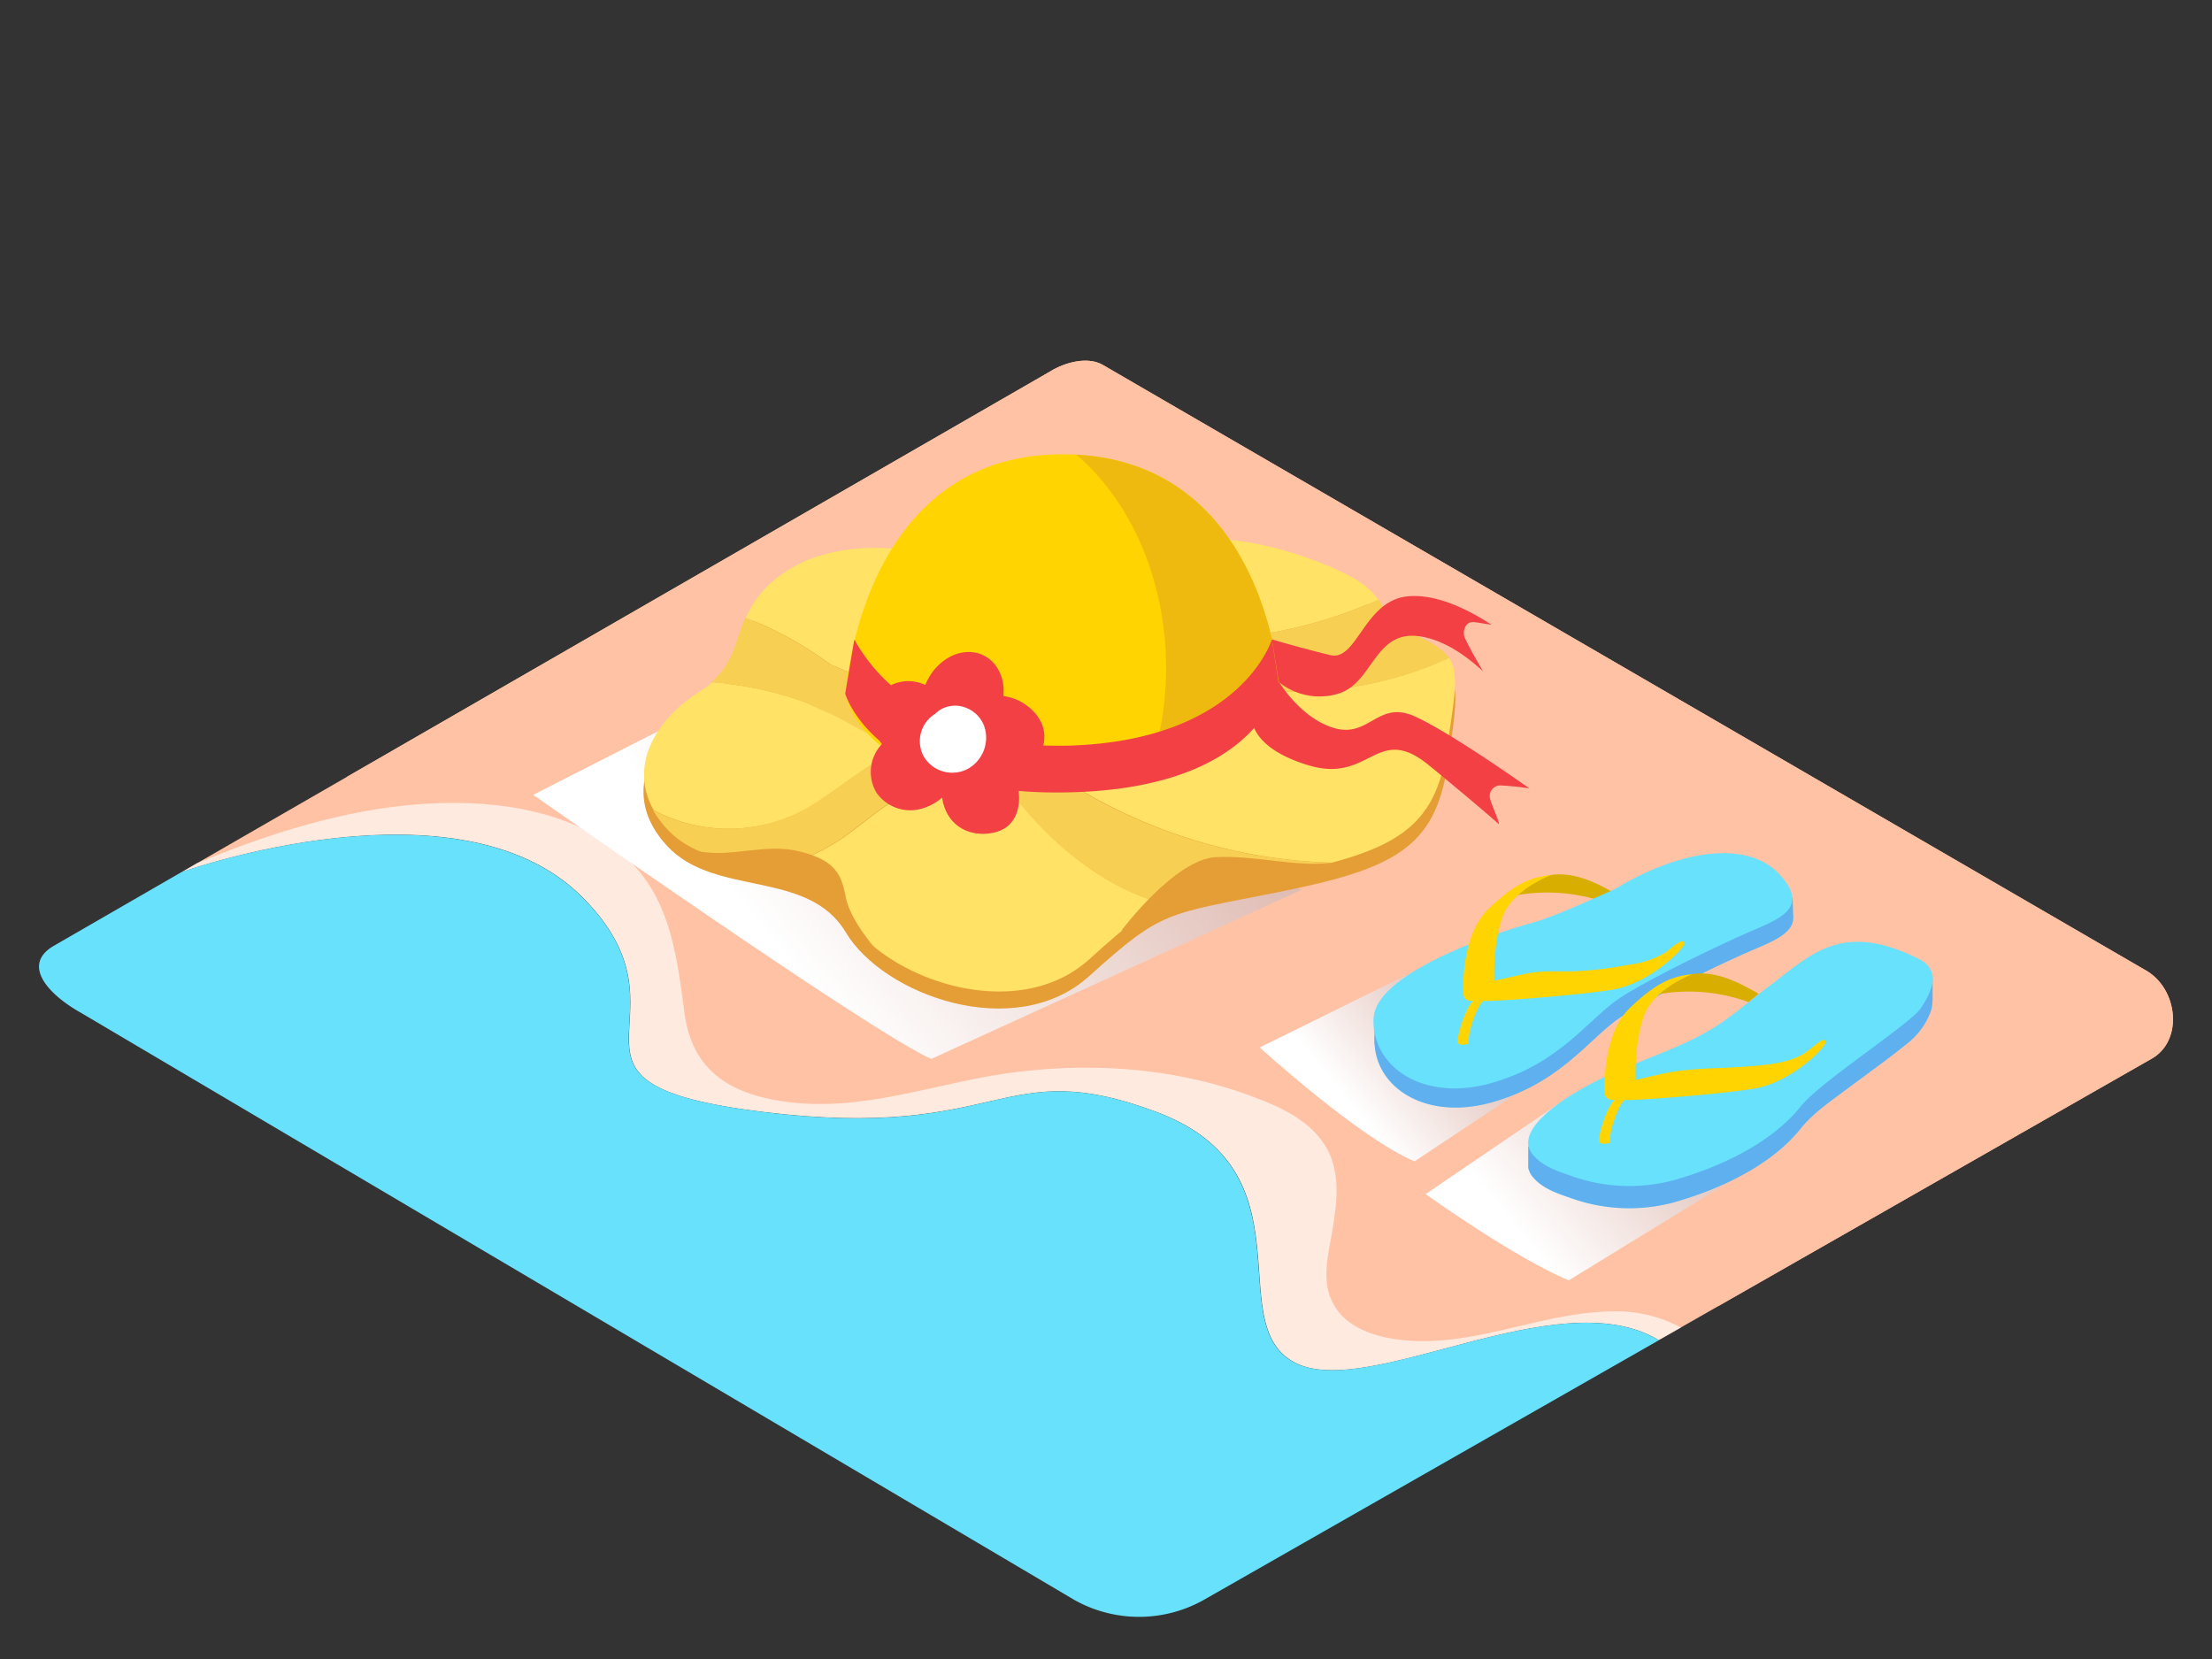 <svg xmlns="http://www.w3.org/2000/svg" xmlns:xlink="http://www.w3.org/1999/xlink" viewBox="0 0 400 300"><rect x="0" y="0" width="400" height="300" fill="#333333" stroke="none"/><defs><linearGradient id="linear-gradient" x1="225.59" y1="103.77" x2="141.37" y2="172.32" gradientUnits="userSpaceOnUse"><stop offset="0" stop-color="#d4a397"/><stop offset="1" stop-color="#fff"/></linearGradient><linearGradient id="linear-gradient-2" x1="319.29" y1="187.66" x2="275.29" y2="223.47" xlink:href="#linear-gradient"/><linearGradient id="linear-gradient-3" x1="275.35" y1="174.09" x2="244.08" y2="199.54" xlink:href="#linear-gradient"/></defs><title>PP</title><g style="isolation:isolate"><g id="Layer_2" data-name="Layer 2"><path d="M388.11,175.52,199.45,66c-2.75-1.6-6.86-.5-9.57,1.18L33,157.62l.07,0s49.77-17.72,72.11,4.46-10.48,33.72,33,39,42.59-10.65,71,0,11.59,38.15,24.87,45.25,47.56-15.05,65.91-4l89.19-50.91C394.85,188.12,393.83,178.84,388.11,175.52Z" fill="#ffc2a4"/><path d="M388.11,175.52,199.45,66c-2.75-1.6-6.86-.5-9.57,1.18L62.65,140.53c2.44-.49,4.89-.91,7.37-1.22,15.06-1.93,33.17-.68,45.6,9,9.23,7.19,13.06,17.77,14.29,29.05.48,4.37.19,10.08,4.43,12.69,6.27,3.86,15.56,3.24,22.5,2.21,15.09-2.23,29.14-6.54,44.59-5.77,12.94.64,28.3,3.31,38.74,11.53,8.48,6.68,8.94,16.21,7.28,26.14-.42,2.51-1.71,6-.35,8.4s5.51,3,8.11,3.17c6.63.43,13.27-1.27,19.69-2.71,10.83-2.42,22.19-4.51,32.47,1a25.08,25.08,0,0,1,3.35,2.16l78.4-44.76C394.85,188.12,393.83,178.84,388.11,175.52Z" fill="#ffc2a4"/><path d="M128.64,127.33l-32.22,16.4s62,43.55,72,47.75l67-30.6" fill="url(#linear-gradient)" style="mix-blend-mode:multiply"/><path d="M282.8,198.93l-25,17s15.88,11.4,25.87,15.6l34.8-21.35" fill="url(#linear-gradient-2)" style="mix-blend-mode:multiply"/><path d="M255.86,175.56,227.8,189.42s18,16.39,28,20.59l22.86-15.21" fill="url(#linear-gradient-3)" style="mix-blend-mode:multiply"/><path d="M291.49,237.14c-12.93.16-25.21,6.69-38.3,5.14-4.66-.55-10-2.27-12.22-6.77-2-3.93-.82-8.4-.12-12.5.88-5.16,1.73-11-1.15-15.73s-8.15-7.08-13-8.91c-13.79-5.23-28.94-6.32-43.5-4.43-13.64,1.77-26.93,7.17-40.88,5.32-10.18-1.35-17.13-5.54-18.54-16.07-1.56-11.65-2.86-22.9-13.25-30.31-11.91-8.51-29.28-8.76-43.15-6.43-10.94,1.84-21.49,5.41-31.74,9.64L33,157.62l.07,0s49.77-17.72,72.11,4.46-10.48,33.72,33,39,42.59-10.65,71,0,11.59,38.15,24.87,45.25,47.56-15.05,65.91-4l4-2.26A24.53,24.53,0,0,0,291.49,237.14Z" fill="#fff" opacity="0.65"/><path d="M234,246.34c-13.28-7.1,3.52-34.61-24.87-45.25s-27.51,5.32-71,0-10.65-16.86-33-39-72.11-4.46-72.11-4.46l-.07,0L9.51,171.16c-5.58,3.46-.67,8.73,5.05,11.94L194.28,289.32a23.9,23.9,0,0,0,23.69-.17l82-46.79C281.59,231.28,247.31,253.44,234,246.34Z" fill="#68e1fd"/><path d="M166.39,102.81c-1,0-14.93-3.18-25.09,4.13s-5.4,15.24-14.61,21-14.61,15.88-6,25.09,25.43,4.13,32.25,15.56,30.64,20,44,7.94,13.83-11.12,34.39-15.24,28.18-7.94,30.4-22.87,2.86-16.51-5.4-20.33-4.13-7-13.34-11.43-24.14-8.36-30.81-4.5" fill="#e59d35"/><path d="M217.94,160.88l.27-.06-.26-.06S217.94,160.84,217.94,160.88Z" fill="#ffe266"/><path d="M223.75,124.26a3.41,3.41,0,0,1-2.14-1.07c-3.65-1-3.16-7.46,1.41-7.87a81.75,81.75,0,0,0,26.22-6.88c-1.06-1.5-2.61-3.07-6.3-4.86-9.21-4.45-24.14-8.36-30.81-4.5l-45.73.69c-1,0-14.93-3.18-25.09,4.13a18.13,18.13,0,0,0-6.44,7.82,64.8,64.8,0,0,1,15.29,8.43,70.75,70.75,0,0,1,13,6.76c4.28,2.83.27,9.76-4,6.91-.55-.36-1.11-.71-1.67-1.06-3-1.9-3.56-3.07-5.23-4.76-1.88-1.91-3.82.87-5.89-.73a62.79,62.79,0,0,0-17.57-3.88,16.28,16.28,0,0,1-2,1.48c-8.07,5-13.21,13.42-8.6,21.62a29,29,0,0,0,27.93-.41c8.82-5.19,15.63-13.52,26.91-10.77,5,1.22,2.87,8.93-2.13,7.71-6.55-1.6-11.9,3.63-16.73,7.23a37.27,37.27,0,0,1-13.34,6.53c-.64.16-1.28.3-1.93.42,5.64,1.27,10.94,3,14.09,8.31,6.82,11.43,30.64,20,44,7.94,6.08-5.5,9.49-8.29,13.34-10.09-9.91-2.58-19.29-10-25.91-18.22-1.64-1.16-3.27-2.34-4.85-3.6-2-1.6-1.6-3.82-.17-5.23.45-3.17,5.33-5.07,7.47-1.54a37.17,37.17,0,0,0,3.69,5A94.31,94.31,0,0,0,240.86,156c13.44-3.6,19-8.35,20.8-20.68,1.43-9.58,2.19-13.66.38-16.37A67.49,67.49,0,0,1,223.75,124.26Z" fill="#ffe266"/><path d="M154.07,150.24c4.83-3.6,10.19-8.82,16.73-7.23,5,1.22,7.13-6.49,2.13-7.71-11.28-2.75-18.1,5.58-26.91,10.77a29,29,0,0,1-27.93.41,18.16,18.16,0,0,0,2.57,3.47c4.61,4.95,11.61,5.77,18.15,7.25.64-.12,1.29-.26,1.93-.42A37.27,37.27,0,0,0,154.07,150.24Z" fill="#f7cf52"/><path d="M151.88,129.93c2.59,1.38,4.32,2.52,5.52,2.82.56.35,1.12.69,1.67,1.06,4.31,2.85,8.32-4.08,4-6.91a70.75,70.75,0,0,0-13-6.76,64.8,64.8,0,0,0-15.29-8.43c-1.83,4.18-2.15,8.24-6.15,11.67a62.79,62.79,0,0,1,17.57,3.88C149.53,128.92,149.52,128.68,151.88,129.93Z" fill="#f7cf52"/><path d="M186.76,134.76c-2.14-3.53-7-1.63-7.47,1.54-1.43,1.41-1.86,3.62.17,5.23,1.58,1.25,3.21,2.44,4.85,3.6,6.63,8.24,16,15.63,25.91,18.22a37.14,37.14,0,0,1,7.72-2.47s0-.08,0-.12l.26.06c3.3-.74,7.42-1.49,13.06-2.62,3.58-.72,6.76-1.43,9.6-2.19a94.31,94.31,0,0,1-50.41-16.23A37.17,37.17,0,0,1,186.76,134.76Z" fill="#f7cf52"/><path d="M256.27,115c-4.95-2.28-5.45-4.34-7-6.58A81.75,81.75,0,0,1,223,115.31c-4.56.41-5.06,6.87-1.41,7.87a3.41,3.41,0,0,0,2.14,1.07A67.49,67.49,0,0,0,262.05,119C261,117.45,259.23,116.37,256.27,115Z" fill="#f7cf52"/><path d="M152.92,125.41s2.57-43.26,39.18-43.26,39.18,41.19,39.18,41.19-6.84,19.6-41.41,19.6S152.92,125.41,152.92,125.41Z" fill="#ffd401"/><path d="M194.66,82.22c15,13,19.62,36.34,13.71,55.3a3,3,0,0,1,.14,2.15c-.12.34-.22.68-.32,1,18.81-5.14,23.09-17.36,23.09-17.36S228.84,84.1,194.66,82.22Z" fill="#efba0f"/><path d="M230,115.62s-5.43,18.22-36.56,19.21c-1.66.05-3.25,0-4.78,0a6.5,6.5,0,0,0,.19-1.83c-.1-3.28-3-5.94-6-6.83a9.94,9.94,0,0,0-1.38-.31c0-.17,0-.34,0-.52.21-3.19-1.57-6.49-4.84-7.26-3.47-.82-6.85,1.38-8.56,4.29a13.25,13.25,0,0,0-.75,1.5,8,8,0,0,0-.84-.33,7,7,0,0,0-5.37.37,31.78,31.78,0,0,1-6.62-8.26l-1.65,9.79s1.2,4.19,6.2,8.5a6.86,6.86,0,0,0,.45.61l-.05.05a7.31,7.31,0,0,0-.92,8.78,7.45,7.45,0,0,0,8.12,2.86,9.59,9.59,0,0,0,3.72-2c.05.3.11.59.18.87,1,4.23,4.71,6.29,8.91,5.51,3.93-.72,5.2-4.1,4.74-7.6,2.43.21,5,.31,7.83.28,36.41-.34,39.18-19.94,39.18-19.94Z" fill="#f24044"/><path d="M269.45,144.44a1.92,1.92,0,0,1,1.84-2.41,48.92,48.92,0,0,1,5.27.53c-2.71-1.91-15.23-10.64-20.92-13.1-6.41-2.77-8.08,3.91-14.21,2.24s-10.13-8.36-10.13-8.36l-4.92,6.12s-.84,5.62,10.31,8.95,12.26-7.79,21.74,0S271,149,271,149l.07-.07C270.65,147.38,269.88,145.93,269.45,144.44Z" fill="#f24044"/><path d="M264.9,115.37c-.53-1.15.06-3.06,1.65-2.87,1.05.12,2.09.32,3.14.48-2.81-1.89-9.47-5.81-15.33-5.12-7.68.9-9,11.74-13.77,10.61S230,115.62,230,115.62l1.25,7.71a11.69,11.69,0,0,0,10.65,2.14c6.32-1.81,6.54-11.22,14.33-10.46,4.74.46,9.18,3.81,11.93,6.37C267.05,119.4,265.86,117.44,264.9,115.37Z" fill="#f24044"/><path d="M178.11,131.74a5.63,5.63,0,0,0-3.18-3.65,5.26,5.26,0,0,0-5,.32,6.2,6.2,0,0,0-.84.69,5.78,5.78,0,0,0-2,7.78,6,6,0,0,0,8.07,2.07A6.46,6.46,0,0,0,178.11,131.74Z" fill="#fff"/><path d="M202.77,168.3s9.7-13,17.18-13.31,14.59,1.89,20.91,1" fill="#e59d35"/><path d="M158.15,171.35s-4.44-5-5.22-9.15-1.9-6.58-8.16-8.19-12,1-18.07,0,15.73,5.78,15.73,5.78l8,4.92Z" fill="#e59d35"/><path d="M349.47,181c0-.17,0-4.49,0-4.49l-1.33,1.66a5.27,5.27,0,0,0-1.18-.79c-14-7-19.58-.68-27.14,5l-.45.34c-3.42,2.6-6.72,5.55-10.45,7.69-5.15,3-11,4.85-16.4,7.3l-.06,0a59.62,59.62,0,0,0-9.67,5.16,22.4,22.4,0,0,0-5.43,5l-1-.62,0,3.29v.21h0a3.12,3.12,0,0,0,0,.41,3.74,3.74,0,0,0,.93,1.8c1.71,2,4.43,2.88,6.83,3.71a31.19,31.19,0,0,0,18.67.73c12.23-3.54,19.22-8.79,22.8-13.29,2.33-2.92,5.71-5.16,8.66-7.38,3.48-2.62,7.07-5.13,10.45-7.89a13,13,0,0,0,4.48-6.07,5.2,5.2,0,0,0,.26-1.72Z" fill="#68e1fd"/><path d="M349.47,181c0-.17,0-4.49,0-4.49l-1.33,1.66a5.27,5.27,0,0,0-1.18-.79c-14-7-19.58-.68-27.14,5l-.45.34c-3.42,2.6-6.72,5.55-10.45,7.69-5.15,3-11,4.85-16.4,7.3l-.06,0a59.62,59.62,0,0,0-9.67,5.16,22.4,22.4,0,0,0-5.43,5l-1-.62,0,3.29v.21h0a3.12,3.12,0,0,0,0,.41,3.74,3.74,0,0,0,.93,1.8c1.71,2,4.43,2.88,6.83,3.71a31.19,31.19,0,0,0,18.67.73c12.23-3.54,19.22-8.79,22.8-13.29,2.33-2.92,5.71-5.16,8.66-7.38,3.48-2.62,7.07-5.13,10.45-7.89a13,13,0,0,0,4.48-6.07,5.2,5.2,0,0,0,.26-1.72Z" fill="#4e62d4" opacity="0.39"/><polygon points="248.41 184.09 248.53 188.91 250.39 186.19 248.41 184.09" fill="#68e1fd"/><path d="M324.25,166.34a3.23,3.23,0,0,0,0-.93l-.09-3.1-1.07.62a14.19,14.19,0,0,0-1.22-1.46c-5.93-6.27-18.31-4.14-29.54,2.69,0,0-11.08,5.15-15,6.15s-28.31,8.5-28.76,17.23,8.86,15.33,21.38,11.75,17.56-11.75,23.26-15.44,18.13-9.62,23.27-11.86c3.49-1.52,7.43-2.93,7.77-5.63h0Z" fill="#68e1fd"/><path d="M324.25,166.34a3.23,3.23,0,0,0,0-.93l-.09-3.1-1.07.62a14.19,14.19,0,0,0-1.22-1.46c-5.93-6.27-18.31-4.14-29.54,2.69,0,0-11.08,5.15-15,6.15s-28.31,8.5-28.76,17.23,8.86,15.33,21.38,11.75,17.56-11.75,23.26-15.44,18.13-9.62,23.27-11.86c3.49-1.52,7.43-2.93,7.77-5.63h0Z" fill="#4e62d4" opacity="0.39"/><path d="M273.14,162.1a31.93,31.93,0,0,1,17.16,1.08s3.8,1.8,4.42,1.13-1.7-2.26-3.44-3.19-6.26-3.58-10.76-2.9A13.63,13.63,0,0,0,273.14,162.1Z" fill="#d8ae00"/><path d="M292.16,160.7s-11.08,5.15-15,6.15-28.31,8.5-28.76,17.23,8.86,15.33,21.38,11.75,17.56-11.75,23.26-15.44,18.13-9.62,23.27-11.86,11.3-4.25,5.37-10.52S303.39,153.87,292.16,160.7Z" fill="#68e1fd"/><path d="M265.61,188.74s-1.82.55-2-.29,1.16-5.79,2.78-7.49c0,0-1.49.23-1.7-.89s-.47-11,4.49-15.73,7.73-5.71,11.36-6.11c0,0-7,2.54-8.82,7.55s-1.5,11.59-1.5,11.59,4.79-1.15,6.52-1.44c2.77-.46,5.59-.19,8.38-.31a69.33,69.33,0,0,0,9.55-1.18,16.63,16.63,0,0,0,6.67-2.3c.37-.26,3.07-2.85,3.25-1.57.12.81-6.17,7.32-13.15,8.42s-22.31,2.19-23.06,2S265.28,186.38,265.61,188.74Z" fill="#ffd401"/><path d="M319.37,178.74c-3.42,2.6-6.72,5.55-10.45,7.69-5.15,3-11,4.85-16.4,7.3l-.06,0a59.62,59.62,0,0,0-9.67,5.16c-2.24,1.57-6.93,5-6.41,8.25a3.74,3.74,0,0,0,.93,1.8c1.71,2,4.43,2.88,6.83,3.71a31.19,31.19,0,0,0,18.67.73c12.23-3.54,19.22-8.79,22.8-13.29s19.83-14.91,21.74-17.78c2.07-3.11,3.73-6.86-.39-8.91-14-7-19.58-.68-27.14,5Z" fill="#68e1fd"/><path d="M316.17,181.23c.6-.53,1.23-1,1.85-1.51-.39-.25-.8-.48-1.17-.68-1.75-.92-6.26-3.58-10.76-2.9a13.63,13.63,0,0,0-7.37,3.87,31.93,31.93,0,0,1,17.16,1.08Z" fill="#d8ae00"/><path d="M291.17,206.65s-1.82.55-2-.29,1.16-5.79,2.78-7.49c0,0-1.49.23-1.7-.89s-.47-11,4.49-15.73,7.73-5.71,11.36-6.11c0,0-7,2.54-8.82,7.55s-1.5,11.59-1.5,11.59,4.79-1.15,6.52-1.44c4.35-.73,8.78-.62,13.17-.95,3.6-.27,8.71-.56,11.62-3,2.31-1.9,2.94-2.25,3.06-1.44S324,195.8,317,196.9s-22.31,2.19-23.06,2S290.85,204.3,291.17,206.65Z" fill="#ffd401"/></g></g></svg>